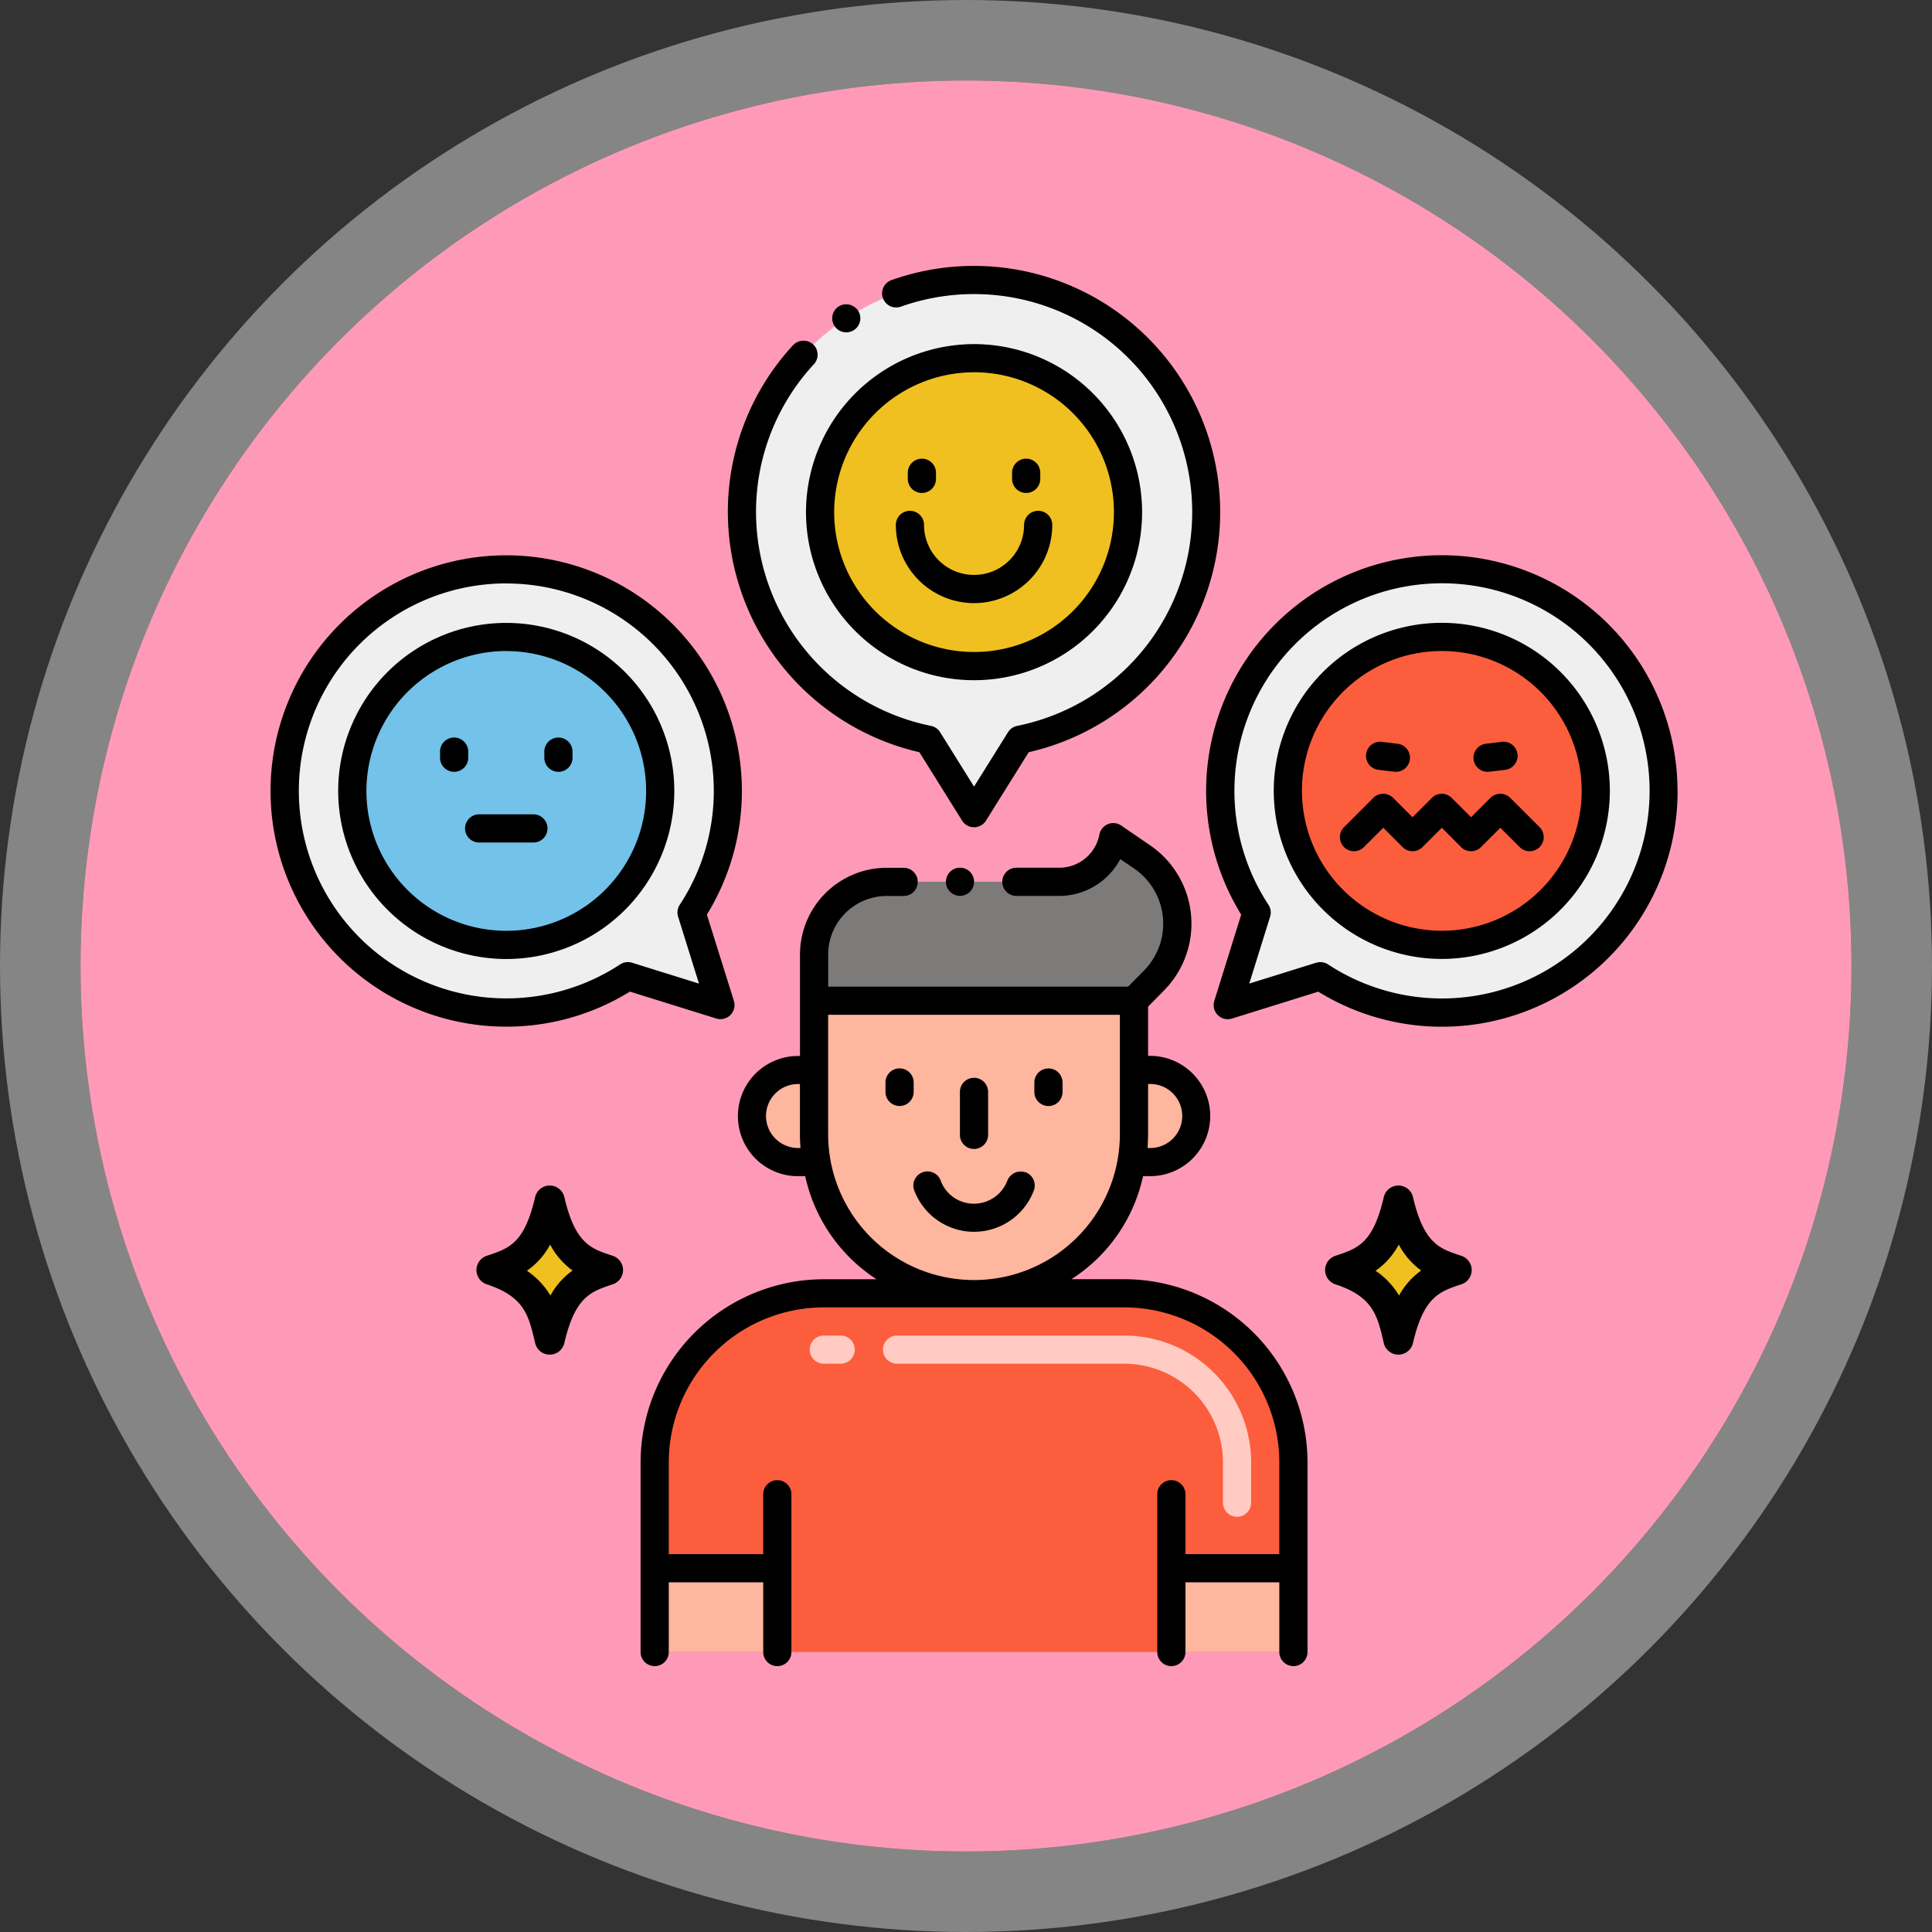 <svg xmlns="http://www.w3.org/2000/svg" width="120" height="120" viewBox="0 0 120 120">
  <rect x="0" y="0" width="120" height="120" fill="#333333" stroke="none"/>
  <g id="Grupo_1113334" data-name="Grupo 1113334" transform="translate(-1236.5 -460)">
    <g id="Elipse_12108" data-name="Elipse 12108" transform="translate(1241.5 465)" fill="#fe9ab8" stroke="rgba(255,255,255,0.4)" stroke-width="5">
      <circle cx="55" cy="55" r="55" stroke="none"/>
      <circle cx="55" cy="55" r="57.5" fill="none"/>
    </g>
    <g id="Grupo_1114029" data-name="Grupo 1114029" transform="translate(1250.105 471.686)">
      <g id="Grupo_1114030" data-name="Grupo 1114030" transform="translate(27.058 40.308)">
        <path id="Trazado_917233" data-name="Trazado 917233" d="M100.511,187.094H81.845a10.5,10.5,0,0,0-10.5,10.5v11.779h39.673V197.6A10.5,10.5,0,0,0,100.511,187.094Z" transform="translate(-71.342 -158.761)" fill="#72c2e9"/>
        <path id="Trazado_917234" data-name="Trazado 917234" d="M100.511,187.094H81.845a10.5,10.5,0,0,0-10.5,10.5v11.779h39.673V197.6A10.5,10.5,0,0,0,100.511,187.094Z" transform="translate(-71.342 -158.761)" fill="#fc5d3d"/>
        <path id="Trazado_917235" data-name="Trazado 917235" d="M163,235.879h7.582v5.2H163Z" transform="translate(-130.912 -190.466)" fill="#ffb69f"/>
        <path id="Trazado_917236" data-name="Trazado 917236" d="M120.735,115.067l-1.242,1.261H99.621v-2.879a4.51,4.51,0,0,1,4.512-4.508h10.715a3.412,3.412,0,0,0,3.351-2.775L120,107.4A5.023,5.023,0,0,1,120.735,115.067Z" transform="translate(-89.72 -106.167)" fill="#7c7b7a"/>
        <g id="Grupo_1114029-2" data-name="Grupo 1114029" transform="translate(0 10.161)">
          <path id="Trazado_917237" data-name="Trazado 917237" d="M113.328,139.49h-1.009v-4.3H92.446v4.3h-1a2.858,2.858,0,1,0,0,5.715h1.157a9.942,9.942,0,0,0,19.56,0h1.162a2.86,2.86,0,0,0,0-5.719Z" transform="translate(-82.55 -135.19)" fill="#ffb69f"/>
          <path id="Trazado_917238" data-name="Trazado 917238" d="M71.343,235.879h7.616v5.2H71.343Z" transform="translate(-71.343 -200.627)" fill="#ffb69f"/>
        </g>
      </g>
      <path id="Trazado_917239" data-name="Trazado 917239" d="M115.655,21.75A14.417,14.417,0,1,0,98.389,35.884l2.85,4.563,2.85-4.563A14.421,14.421,0,0,0,115.655,21.75Z" transform="translate(-54.343 -1.627)" fill="#efefef"/>
      <path id="Trazado_917240" data-name="Trazado 917240" d="M198.743,172.345c-1.306-.43-2.325-.708-3.008-3.648a.932.932,0,0,0-1.814,0c-.668,2.875-1.6,3.183-3.008,3.649a.932.932,0,0,0,0,1.768c2.341.773,2.606,1.917,3.008,3.648a.931.931,0,0,0,1.814,0c.667-2.875,1.649-3.2,3.008-3.648a.932.932,0,0,0,0-1.769Z" transform="translate(-121.577 -106.03)"/>
      <path id="Trazado_917241" data-name="Trazado 917241" d="M202.063,180.07a4.616,4.616,0,0,0-1.376,1.554,4.826,4.826,0,0,0-1.46-1.54,4.6,4.6,0,0,0,1.442-1.625A4.761,4.761,0,0,0,202.063,180.07Z" transform="translate(-127.395 -112.841)" fill="#f0c020"/>
      <path id="Trazado_917242" data-name="Trazado 917242" d="M48.189,172.345c-1.306-.43-2.325-.708-3.008-3.648a.932.932,0,0,0-1.814,0c-.668,2.875-1.6,3.183-3.008,3.649a.932.932,0,0,0,0,1.768c2.341.773,2.606,1.917,3.008,3.648a.931.931,0,0,0,1.814,0c.667-2.875,1.649-3.2,3.008-3.648a.932.932,0,0,0,0-1.769Z" transform="translate(-23.734 -106.03)"/>
      <path id="Trazado_917243" data-name="Trazado 917243" d="M51.509,180.07a4.616,4.616,0,0,0-1.376,1.554,4.826,4.826,0,0,0-1.46-1.54,4.6,4.6,0,0,0,1.442-1.625A4.761,4.761,0,0,0,51.509,180.07Z" transform="translate(-29.551 -112.841)" fill="#f0c020"/>
      <g id="Grupo_1114031" data-name="Grupo 1114031" transform="translate(4.077 23.678)">
        <path id="Trazado_917244" data-name="Trazado 917244" d="M30.971,79.984a13.768,13.768,0,1,0-3.953,3.953l5.744,1.792Z" transform="translate(-5.702 -58.667)" fill="#efefef"/>
      </g>
      <g id="Grupo_1114032" data-name="Grupo 1114032" transform="translate(8.279 27.879)">
        <circle id="Elipse_13953" data-name="Elipse 13953" cx="9.563" cy="9.563" r="9.563" fill="#72c2e9"/>
      </g>
      <circle id="Elipse_13954" data-name="Elipse 13954" cx="9.563" cy="9.563" r="9.563" transform="translate(37.332 10.56)" fill="#f0c020"/>
      <g id="Grupo_1114033" data-name="Grupo 1114033" transform="translate(62.184 23.678)">
        <path id="Trazado_917245" data-name="Trazado 917245" d="M177.882,83.935a13.767,13.767,0,1,0-3.953-3.952l-1.792,5.744Z" transform="translate(-171.67 -58.666)" fill="#efefef"/>
      </g>
      <circle id="Elipse_13955" data-name="Elipse 13955" cx="9.563" cy="9.563" r="9.563" transform="translate(66.386 27.879)" fill="#fc5d3d"/>
      <g id="Grupo_1114034" data-name="Grupo 1114034" transform="translate(36.686 71.267)">
        <path id="Trazado_917246" data-name="Trazado 917246" d="M125.385,205.852a.875.875,0,0,1-.875-.875v-2.505a6.134,6.134,0,0,0-6.127-6.127H104.268a.875.875,0,0,1,0-1.751h14.115a7.886,7.886,0,0,1,7.877,7.877v2.505A.875.875,0,0,1,125.385,205.852Zm-24.618-9.508h-1.05a.875.875,0,1,1,0-1.751h1.05a.875.875,0,0,1,0,1.751Z" transform="translate(-98.841 -194.594)" fill="#ffcbc3"/>
      </g>
      <path id="Trazado_917247" data-name="Trazado 917247" d="M124.2,165.538a.891.891,0,0,0-1.127.511,2.224,2.224,0,0,1-2.069,1.436H121a2.192,2.192,0,0,1-2.069-1.432.874.874,0,0,0-1.618-.059.86.86,0,0,0-.025.665v0a3.969,3.969,0,0,0,7.429,0,.878.878,0,0,0-.515-1.128Z" transform="translate(-74.107 -104.407)"/>
      <path id="Trazado_917248" data-name="Trazado 917248" d="M114.04,148.071a.875.875,0,0,0-1.751,0v.585a.875.875,0,0,0,1.751,0Z" transform="translate(-70.895 -92.523)"/>
      <path id="Trazado_917249" data-name="Trazado 917249" d="M139.576,147.2a.875.875,0,0,0-.875.875v.585a.875.875,0,1,0,1.751,0v-.585A.875.875,0,0,0,139.576,147.2Z" transform="translate(-88.06 -92.523)"/>
      <path id="Trazado_917250" data-name="Trazado 917250" d="M126.37,153.287a.875.875,0,0,0,.875-.875v-2.669a.875.875,0,1,0-1.751,0v2.669A.875.875,0,0,0,126.37,153.287Z" transform="translate(-79.477 -93.609)"/>
      <path id="Trazado_917251" data-name="Trazado 917251" d="M68.841,143.377v11.779a.875.875,0,0,0,1.751,0v-4.327h5.866v4.328a.875.875,0,1,0,1.751,0v-9.8a.875.875,0,1,0-1.751,0v3.721H70.592v-5.7a9.639,9.639,0,0,1,9.628-9.628H98.886a9.639,9.639,0,0,1,9.628,9.628v5.7h-5.83v-3.722a.875.875,0,1,0-1.751,0v9.8a.875.875,0,0,0,1.751,0v-4.328h5.83v4.327a.875.875,0,1,0,1.751,0V143.377A11.391,11.391,0,0,0,98.886,132H95.6a10.15,10.15,0,0,0,4.449-6.4h.449a3.736,3.736,0,1,0-.134-7.47v-3.062l.993-1.008a5.9,5.9,0,0,0-.864-9.008l-1.8-1.231a.876.876,0,0,0-1.354.559,2.538,2.538,0,0,1-2.485,2.062H92.182a.875.875,0,0,0,0,1.751h2.662a4.292,4.292,0,0,0,3.792-2.288l.866.592a4.148,4.148,0,0,1,.606,6.332l-.985,1H80.493v-2a3.638,3.638,0,0,1,3.636-3.632H85.18a.875.875,0,1,0,0-1.751H84.117a5.391,5.391,0,0,0-5.375,5.383c0,2.2,0,2.881,0,6.308a3.734,3.734,0,1,0-.122,7.466h.447a10.213,10.213,0,0,0,4.43,6.4H80.22A11.393,11.393,0,0,0,68.841,143.377Zm31.522-23.5a1.99,1.99,0,1,1-.032,3.969c.007-.09.032-.646.032-.855v-3.114Zm-23.734,1.987a1.991,1.991,0,0,1,2.109-1.982v3.111c0,.228.01.529.035.854A2,2,0,0,1,76.629,121.863Zm3.861,1.127c0-1.279,0-6.135,0-7.414H98.61v7.415a9.06,9.06,0,0,1-18.12,0Z" transform="translate(-42.658 -64.232)"/>
      <circle id="Elipse_13956" data-name="Elipse 13956" cx="0.875" cy="0.875" r="0.875" transform="translate(45.148 42.207)"/>
      <path id="Trazado_917252" data-name="Trazado 917252" d="M96.217,35.035l2.653,4.249a.876.876,0,0,0,1.485,0l2.653-4.249A15.294,15.294,0,0,0,99.615,4.83h0a15.278,15.278,0,0,0-5.1.871A.875.875,0,1,0,95.1,7.349,13.55,13.55,0,0,1,99.6,6.58h.008A13.543,13.543,0,0,1,102.291,33.4a.876.876,0,0,0-.57.395l-2.108,3.375-2.107-3.375a.876.876,0,0,0-.57-.395A13.571,13.571,0,0,1,86.071,20.122s0,0,0,0a13.5,13.5,0,0,1,3.589-9.18A.874.874,0,0,0,89.614,9.7a.9.9,0,0,0-1.239.049,15.244,15.244,0,0,0-4.054,10.37s0,0,0,.006A15.33,15.33,0,0,0,96.217,35.035Z" transform="translate(-52.718)"/>
      <path id="Trazado_917253" data-name="Trazado 917253" d="M103.229,11.782a.874.874,0,1,0,1.211.249.891.891,0,0,0-1.211-.249Z" transform="translate(-64.751 -4.429)"/>
      <path id="Trazado_917254" data-name="Trazado 917254" d="M17.841,85.445a14.575,14.575,0,0,0,7.68-2.178l5.356,1.67a.876.876,0,0,0,1.1-1.1L30.3,78.485a14.638,14.638,0,1,0-12.462,6.96Zm0-27.528a12.886,12.886,0,0,1,10.774,19.96.875.875,0,0,0-.1.742l1.295,4.151-4.151-1.295a.875.875,0,0,0-.742.1,12.888,12.888,0,1,1-7.071-23.662Z" transform="translate(0 -33.363)"/>
      <path id="Trazado_917255" data-name="Trazado 917255" d="M25.64,89.043A10.438,10.438,0,1,0,15.2,78.6,10.45,10.45,0,0,0,25.64,89.043Zm0-19.126A8.687,8.687,0,1,1,16.953,78.6a8.7,8.7,0,0,1,8.688-8.687Z" transform="translate(-7.799 -41.163)"/>
      <path id="Trazado_917256" data-name="Trazado 917256" d="M34.141,90.63a.875.875,0,0,0,.875-.875v-.379a.875.875,0,1,0-1.751,0v.379A.875.875,0,0,0,34.141,90.63Z" transform="translate(-19.538 -54.377)"/>
      <path id="Trazado_917257" data-name="Trazado 917257" d="M52.641,90.63a.875.875,0,0,0,.875-.875v-.379a.875.875,0,1,0-1.751,0v.379A.875.875,0,0,0,52.641,90.63Z" transform="translate(-31.561 -54.377)"/>
      <path id="Trazado_917258" data-name="Trazado 917258" d="M118.983,54.014a4.863,4.863,0,0,0,4.858-4.858.875.875,0,1,0-1.751,0,3.107,3.107,0,0,1-6.214,0,.875.875,0,1,0-1.751,0A4.863,4.863,0,0,0,118.983,54.014Z" transform="translate(-72.088 -28.239)"/>
      <path id="Trazado_917259" data-name="Trazado 917259" d="M98.186,29.136A10.438,10.438,0,1,0,108.624,18.7,10.45,10.45,0,0,0,98.186,29.136Zm10.438-8.688a8.688,8.688,0,1,1-8.688,8.688A8.7,8.7,0,0,1,108.624,20.449Z" transform="translate(-61.729 -9.013)"/>
      <path id="Trazado_917260" data-name="Trazado 917260" d="M117.125,41.161a.875.875,0,0,0,.875-.875v-.38a.875.875,0,1,0-1.751,0v.38A.875.875,0,0,0,117.125,41.161Z" transform="translate(-73.469 -22.228)"/>
      <path id="Trazado_917261" data-name="Trazado 917261" d="M135.625,41.161a.875.875,0,0,0,.875-.875v-.38a.875.875,0,0,0-1.751,0v.38A.875.875,0,0,0,135.625,41.161Z" transform="translate(-85.492 -22.228)"/>
      <path id="Trazado_917262" data-name="Trazado 917262" d="M198.449,70.806a14.639,14.639,0,1,0-27.1,7.68l-1.67,5.356a.876.876,0,0,0,1.1,1.1l5.356-1.67a14.638,14.638,0,0,0,22.32-12.462ZM176,81.476l-4.151,1.295,1.295-4.151a.875.875,0,0,0-.1-.742,12.894,12.894,0,1,1,3.7,3.7.875.875,0,0,0-.742-.1Z" transform="translate(-107.861 -33.364)"/>
      <path id="Trazado_917263" data-name="Trazado 917263" d="M202.046,78.6a10.438,10.438,0,1,0-10.438,10.438A10.45,10.45,0,0,0,202.046,78.6Zm-19.126,0a8.688,8.688,0,1,1,8.688,8.688A8.7,8.7,0,0,1,182.921,78.6Z" transform="translate(-115.66 -41.163)"/>
      <path id="Trazado_917264" data-name="Trazado 917264" d="M198.3,90.995l.98.117a.875.875,0,0,0,.207-1.738l-.98-.117a.875.875,0,1,0-.207,1.738Z" transform="translate(-126.288 -54.865)"/>
      <path id="Trazado_917265" data-name="Trazado 917265" d="M217.517,91.116a.879.879,0,0,0,.1-.006l.98-.117a.875.875,0,0,0-.207-1.738l-.98.117a.875.875,0,0,0,.1,1.745Z" transform="translate(-138.713 -54.864)"/>
      <path id="Trazado_917266" data-name="Trazado 917266" d="M38.579,103.876h3.37a.875.875,0,0,0,0-1.751h-3.37a.875.875,0,0,0,0,1.751Z" transform="translate(-22.423 -63.232)"/>
      <path id="Trazado_917267" data-name="Trazado 917267" d="M200.442,101.79a.875.875,0,0,0,1.238,0l1.2-1.2,1.2,1.2a.875.875,0,0,0,1.238-1.238L203.5,98.736a.875.875,0,0,0-1.238,0l-1.2,1.2-1.2-1.2a.875.875,0,0,0-1.238,0l-1.2,1.2-1.2-1.2a.875.875,0,0,0-1.238,0l-1.816,1.816a.875.875,0,0,0,1.238,1.238l1.2-1.2,1.2,1.2a.875.875,0,0,0,1.238,0l1.2-1.2Z" transform="translate(-123.296 -60.862)"/>
    </g>
  </g>
</svg>
